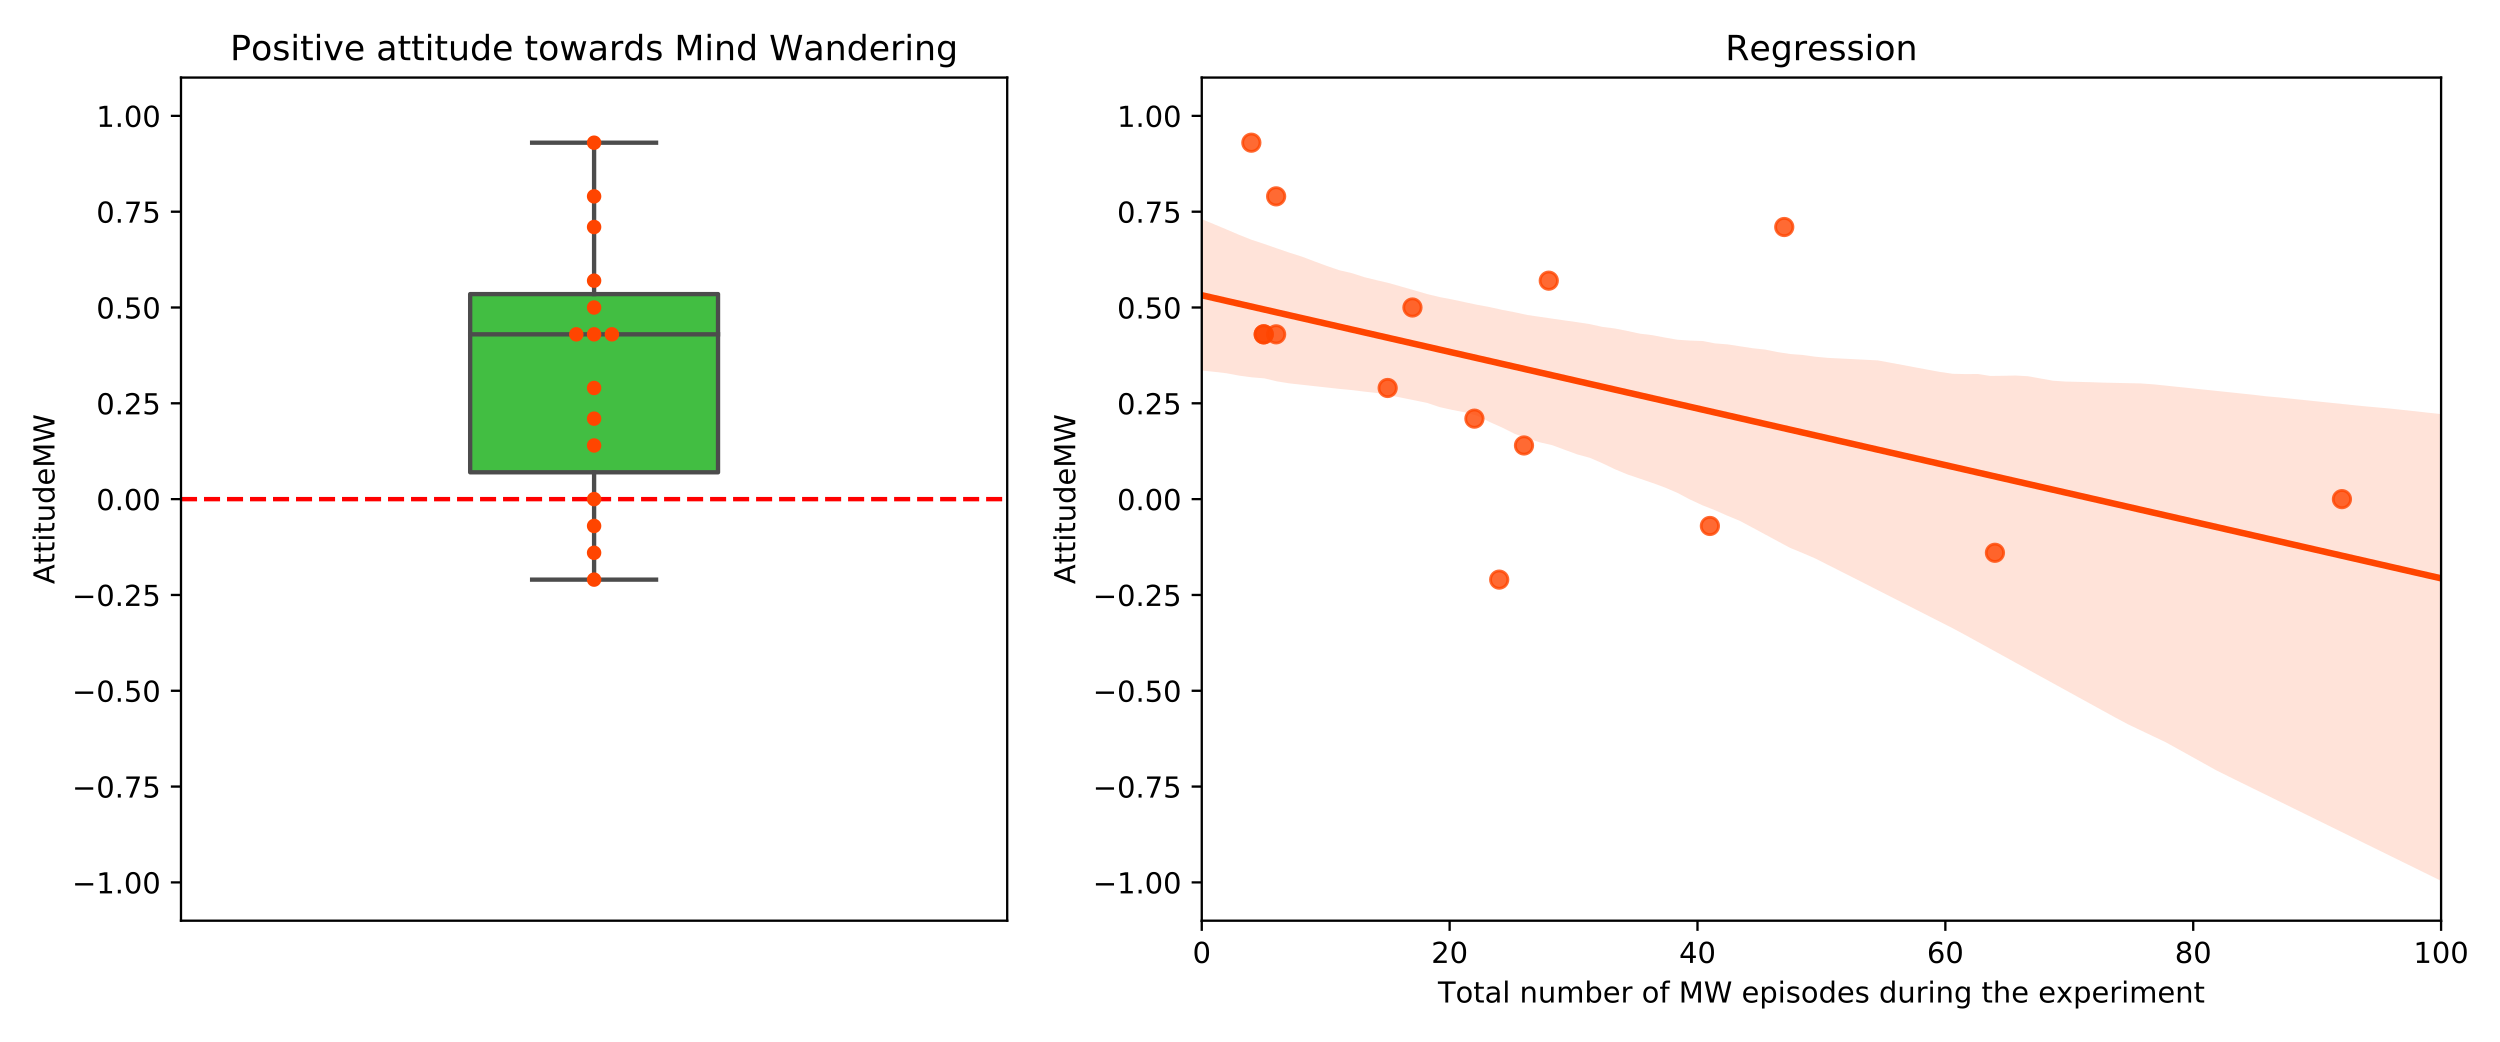 <?xml version="1.0" encoding="utf-8" standalone="no"?>
<!DOCTYPE svg PUBLIC "-//W3C//DTD SVG 1.1//EN"
  "http://www.w3.org/Graphics/SVG/1.1/DTD/svg11.dtd">
<!-- Created with matplotlib (https://matplotlib.org/) -->
<svg height="360pt" version="1.1" viewBox="0 0 864 360" width="864pt" xmlns="http://www.w3.org/2000/svg" xmlns:xlink="http://www.w3.org/1999/xlink">
 <defs>
  <style type="text/css">
*{stroke-linecap:butt;stroke-linejoin:round;}
  </style>
 </defs>
 <g id="figure_1">
  <g id="patch_1">
   <path d="M 0 360 
L 864 360 
L 864 0 
L 0 0 
z
" style="fill:#ffffff;"/>
  </g>
  <g id="axes_1">
   <g id="patch_2">
    <path d="M 62.55 318.2 
L 348.088 318.2 
L 348.088 26.8 
L 62.55 26.8 
z
" style="fill:#ffffff;"/>
   </g>
   <g id="patch_3">
    <path clip-path="url(#p3dae5d426d)" d="M 162.488 163.228 
L 248.15 163.228 
L 248.15 101.637 
L 162.488 101.637 
L 162.488 163.228 
z
" style="fill:#42be42;stroke:#4c4c4c;stroke-linejoin:miter;stroke-width:1.5;"/>
   </g>
   <g id="matplotlib.axis_1"/>
   <g id="matplotlib.axis_2">
    <g id="ytick_1">
     <g id="line2d_1">
      <defs>
       <path d="M 0 0 
L -3.5 0 
" id="m8fb56aa85d" style="stroke:#000000;stroke-width:0.8;"/>
      </defs>
      <g>
       <use style="stroke:#000000;stroke-width:0.8;" x="62.55" xlink:href="#m8fb56aa85d" y="304.955"/>
      </g>
     </g>
     <g id="text_1">
      <!-- −1.00 -->
      <defs>
       <path d="M 10.594 35.5 
L 73.188 35.5 
L 73.188 27.203 
L 10.594 27.203 
z
" id="DejaVuSans-8722"/>
       <path d="M 12.406 8.297 
L 28.516 8.297 
L 28.516 63.922 
L 10.984 60.406 
L 10.984 69.391 
L 28.422 72.906 
L 38.281 72.906 
L 38.281 8.297 
L 54.391 8.297 
L 54.391 0 
L 12.406 0 
z
" id="DejaVuSans-49"/>
       <path d="M 10.688 12.406 
L 21 12.406 
L 21 0 
L 10.688 0 
z
" id="DejaVuSans-46"/>
       <path d="M 31.781 66.406 
Q 24.172 66.406 20.328 58.906 
Q 16.5 51.422 16.5 36.375 
Q 16.5 21.391 20.328 13.891 
Q 24.172 6.391 31.781 6.391 
Q 39.453 6.391 43.281 13.891 
Q 47.125 21.391 47.125 36.375 
Q 47.125 51.422 43.281 58.906 
Q 39.453 66.406 31.781 66.406 
z
M 31.781 74.219 
Q 44.047 74.219 50.516 64.516 
Q 56.984 54.828 56.984 36.375 
Q 56.984 17.969 50.516 8.266 
Q 44.047 -1.422 31.781 -1.422 
Q 19.531 -1.422 13.062 8.266 
Q 6.594 17.969 6.594 36.375 
Q 6.594 54.828 13.062 64.516 
Q 19.531 74.219 31.781 74.219 
z
" id="DejaVuSans-48"/>
      </defs>
      <g transform="translate(24.905 308.754)scale(0.1 -0.1)">
       <use xlink:href="#DejaVuSans-8722"/>
       <use x="83.789" xlink:href="#DejaVuSans-49"/>
       <use x="147.412" xlink:href="#DejaVuSans-46"/>
       <use x="179.199" xlink:href="#DejaVuSans-48"/>
       <use x="242.822" xlink:href="#DejaVuSans-48"/>
      </g>
     </g>
    </g>
    <g id="ytick_2">
     <g id="line2d_2">
      <g>
       <use style="stroke:#000000;stroke-width:0.8;" x="62.55" xlink:href="#m8fb56aa85d" y="271.841"/>
      </g>
     </g>
     <g id="text_2">
      <!-- −0.75 -->
      <defs>
       <path d="M 8.203 72.906 
L 55.078 72.906 
L 55.078 68.703 
L 28.609 0 
L 18.312 0 
L 43.219 64.594 
L 8.203 64.594 
z
" id="DejaVuSans-55"/>
       <path d="M 10.797 72.906 
L 49.516 72.906 
L 49.516 64.594 
L 19.828 64.594 
L 19.828 46.734 
Q 21.969 47.469 24.109 47.828 
Q 26.266 48.188 28.422 48.188 
Q 40.625 48.188 47.75 41.5 
Q 54.891 34.812 54.891 23.391 
Q 54.891 11.625 47.562 5.094 
Q 40.234 -1.422 26.906 -1.422 
Q 22.312 -1.422 17.547 -0.641 
Q 12.797 0.141 7.719 1.703 
L 7.719 11.625 
Q 12.109 9.234 16.797 8.062 
Q 21.484 6.891 26.703 6.891 
Q 35.156 6.891 40.078 11.328 
Q 45.016 15.766 45.016 23.391 
Q 45.016 31 40.078 35.438 
Q 35.156 39.891 26.703 39.891 
Q 22.75 39.891 18.812 39.016 
Q 14.891 38.141 10.797 36.281 
z
" id="DejaVuSans-53"/>
      </defs>
      <g transform="translate(24.905 275.64)scale(0.1 -0.1)">
       <use xlink:href="#DejaVuSans-8722"/>
       <use x="83.789" xlink:href="#DejaVuSans-48"/>
       <use x="147.412" xlink:href="#DejaVuSans-46"/>
       <use x="179.199" xlink:href="#DejaVuSans-55"/>
       <use x="242.822" xlink:href="#DejaVuSans-53"/>
      </g>
     </g>
    </g>
    <g id="ytick_3">
     <g id="line2d_3">
      <g>
       <use style="stroke:#000000;stroke-width:0.8;" x="62.55" xlink:href="#m8fb56aa85d" y="238.727"/>
      </g>
     </g>
     <g id="text_3">
      <!-- −0.50 -->
      <g transform="translate(24.905 242.526)scale(0.1 -0.1)">
       <use xlink:href="#DejaVuSans-8722"/>
       <use x="83.789" xlink:href="#DejaVuSans-48"/>
       <use x="147.412" xlink:href="#DejaVuSans-46"/>
       <use x="179.199" xlink:href="#DejaVuSans-53"/>
       <use x="242.822" xlink:href="#DejaVuSans-48"/>
      </g>
     </g>
    </g>
    <g id="ytick_4">
     <g id="line2d_4">
      <g>
       <use style="stroke:#000000;stroke-width:0.8;" x="62.55" xlink:href="#m8fb56aa85d" y="205.614"/>
      </g>
     </g>
     <g id="text_4">
      <!-- −0.25 -->
      <defs>
       <path d="M 19.188 8.297 
L 53.609 8.297 
L 53.609 0 
L 7.328 0 
L 7.328 8.297 
Q 12.938 14.109 22.625 23.891 
Q 32.328 33.688 34.812 36.531 
Q 39.547 41.844 41.422 45.531 
Q 43.312 49.219 43.312 52.781 
Q 43.312 58.594 39.234 62.25 
Q 35.156 65.922 28.609 65.922 
Q 23.969 65.922 18.812 64.312 
Q 13.672 62.703 7.812 59.422 
L 7.812 69.391 
Q 13.766 71.781 18.938 73 
Q 24.125 74.219 28.422 74.219 
Q 39.75 74.219 46.484 68.547 
Q 53.219 62.891 53.219 53.422 
Q 53.219 48.922 51.531 44.891 
Q 49.859 40.875 45.406 35.406 
Q 44.188 33.984 37.641 27.219 
Q 31.109 20.453 19.188 8.297 
z
" id="DejaVuSans-50"/>
      </defs>
      <g transform="translate(24.905 209.413)scale(0.1 -0.1)">
       <use xlink:href="#DejaVuSans-8722"/>
       <use x="83.789" xlink:href="#DejaVuSans-48"/>
       <use x="147.412" xlink:href="#DejaVuSans-46"/>
       <use x="179.199" xlink:href="#DejaVuSans-50"/>
       <use x="242.822" xlink:href="#DejaVuSans-53"/>
      </g>
     </g>
    </g>
    <g id="ytick_5">
     <g id="line2d_5">
      <g>
       <use style="stroke:#000000;stroke-width:0.8;" x="62.55" xlink:href="#m8fb56aa85d" y="172.5"/>
      </g>
     </g>
     <g id="text_5">
      <!-- 0.00 -->
      <g transform="translate(33.284 176.299)scale(0.1 -0.1)">
       <use xlink:href="#DejaVuSans-48"/>
       <use x="63.623" xlink:href="#DejaVuSans-46"/>
       <use x="95.41" xlink:href="#DejaVuSans-48"/>
       <use x="159.033" xlink:href="#DejaVuSans-48"/>
      </g>
     </g>
    </g>
    <g id="ytick_6">
     <g id="line2d_6">
      <g>
       <use style="stroke:#000000;stroke-width:0.8;" x="62.55" xlink:href="#m8fb56aa85d" y="139.386"/>
      </g>
     </g>
     <g id="text_6">
      <!-- 0.25 -->
      <g transform="translate(33.284 143.186)scale(0.1 -0.1)">
       <use xlink:href="#DejaVuSans-48"/>
       <use x="63.623" xlink:href="#DejaVuSans-46"/>
       <use x="95.41" xlink:href="#DejaVuSans-50"/>
       <use x="159.033" xlink:href="#DejaVuSans-53"/>
      </g>
     </g>
    </g>
    <g id="ytick_7">
     <g id="line2d_7">
      <g>
       <use style="stroke:#000000;stroke-width:0.8;" x="62.55" xlink:href="#m8fb56aa85d" y="106.273"/>
      </g>
     </g>
     <g id="text_7">
      <!-- 0.50 -->
      <g transform="translate(33.284 110.072)scale(0.1 -0.1)">
       <use xlink:href="#DejaVuSans-48"/>
       <use x="63.623" xlink:href="#DejaVuSans-46"/>
       <use x="95.41" xlink:href="#DejaVuSans-53"/>
       <use x="159.033" xlink:href="#DejaVuSans-48"/>
      </g>
     </g>
    </g>
    <g id="ytick_8">
     <g id="line2d_8">
      <g>
       <use style="stroke:#000000;stroke-width:0.8;" x="62.55" xlink:href="#m8fb56aa85d" y="73.159"/>
      </g>
     </g>
     <g id="text_8">
      <!-- 0.75 -->
      <g transform="translate(33.284 76.958)scale(0.1 -0.1)">
       <use xlink:href="#DejaVuSans-48"/>
       <use x="63.623" xlink:href="#DejaVuSans-46"/>
       <use x="95.41" xlink:href="#DejaVuSans-55"/>
       <use x="159.033" xlink:href="#DejaVuSans-53"/>
      </g>
     </g>
    </g>
    <g id="ytick_9">
     <g id="line2d_9">
      <g>
       <use style="stroke:#000000;stroke-width:0.8;" x="62.55" xlink:href="#m8fb56aa85d" y="40.045"/>
      </g>
     </g>
     <g id="text_9">
      <!-- 1.00 -->
      <g transform="translate(33.284 43.845)scale(0.1 -0.1)">
       <use xlink:href="#DejaVuSans-49"/>
       <use x="63.623" xlink:href="#DejaVuSans-46"/>
       <use x="95.41" xlink:href="#DejaVuSans-48"/>
       <use x="159.033" xlink:href="#DejaVuSans-48"/>
      </g>
     </g>
    </g>
    <g id="text_10">
     <!-- AttitudeMW -->
     <defs>
      <path d="M 34.188 63.188 
L 20.797 26.906 
L 47.609 26.906 
z
M 28.609 72.906 
L 39.797 72.906 
L 67.578 0 
L 57.328 0 
L 50.688 18.703 
L 17.828 18.703 
L 11.188 0 
L 0.781 0 
z
" id="DejaVuSans-65"/>
      <path d="M 18.312 70.219 
L 18.312 54.688 
L 36.812 54.688 
L 36.812 47.703 
L 18.312 47.703 
L 18.312 18.016 
Q 18.312 11.328 20.141 9.422 
Q 21.969 7.516 27.594 7.516 
L 36.812 7.516 
L 36.812 0 
L 27.594 0 
Q 17.188 0 13.234 3.875 
Q 9.281 7.766 9.281 18.016 
L 9.281 47.703 
L 2.688 47.703 
L 2.688 54.688 
L 9.281 54.688 
L 9.281 70.219 
z
" id="DejaVuSans-116"/>
      <path d="M 9.422 54.688 
L 18.406 54.688 
L 18.406 0 
L 9.422 0 
z
M 9.422 75.984 
L 18.406 75.984 
L 18.406 64.594 
L 9.422 64.594 
z
" id="DejaVuSans-105"/>
      <path d="M 8.5 21.578 
L 8.5 54.688 
L 17.484 54.688 
L 17.484 21.922 
Q 17.484 14.156 20.5 10.266 
Q 23.531 6.391 29.594 6.391 
Q 36.859 6.391 41.078 11.031 
Q 45.312 15.672 45.312 23.688 
L 45.312 54.688 
L 54.297 54.688 
L 54.297 0 
L 45.312 0 
L 45.312 8.406 
Q 42.047 3.422 37.719 1 
Q 33.406 -1.422 27.688 -1.422 
Q 18.266 -1.422 13.375 4.438 
Q 8.5 10.297 8.5 21.578 
z
M 31.109 56 
z
" id="DejaVuSans-117"/>
      <path d="M 45.406 46.391 
L 45.406 75.984 
L 54.391 75.984 
L 54.391 0 
L 45.406 0 
L 45.406 8.203 
Q 42.578 3.328 38.25 0.953 
Q 33.938 -1.422 27.875 -1.422 
Q 17.969 -1.422 11.734 6.484 
Q 5.516 14.406 5.516 27.297 
Q 5.516 40.188 11.734 48.094 
Q 17.969 56 27.875 56 
Q 33.938 56 38.25 53.625 
Q 42.578 51.266 45.406 46.391 
z
M 14.797 27.297 
Q 14.797 17.391 18.875 11.75 
Q 22.953 6.109 30.078 6.109 
Q 37.203 6.109 41.297 11.75 
Q 45.406 17.391 45.406 27.297 
Q 45.406 37.203 41.297 42.844 
Q 37.203 48.484 30.078 48.484 
Q 22.953 48.484 18.875 42.844 
Q 14.797 37.203 14.797 27.297 
z
" id="DejaVuSans-100"/>
      <path d="M 56.203 29.594 
L 56.203 25.203 
L 14.891 25.203 
Q 15.484 15.922 20.484 11.062 
Q 25.484 6.203 34.422 6.203 
Q 39.594 6.203 44.453 7.469 
Q 49.312 8.734 54.109 11.281 
L 54.109 2.781 
Q 49.266 0.734 44.188 -0.344 
Q 39.109 -1.422 33.891 -1.422 
Q 20.797 -1.422 13.156 6.188 
Q 5.516 13.812 5.516 26.812 
Q 5.516 40.234 12.766 48.109 
Q 20.016 56 32.328 56 
Q 43.359 56 49.781 48.891 
Q 56.203 41.797 56.203 29.594 
z
M 47.219 32.234 
Q 47.125 39.594 43.094 43.984 
Q 39.062 48.391 32.422 48.391 
Q 24.906 48.391 20.391 44.141 
Q 15.875 39.891 15.188 32.172 
z
" id="DejaVuSans-101"/>
      <path d="M 9.812 72.906 
L 24.516 72.906 
L 43.109 23.297 
L 61.812 72.906 
L 76.516 72.906 
L 76.516 0 
L 66.891 0 
L 66.891 64.016 
L 48.094 14.016 
L 38.188 14.016 
L 19.391 64.016 
L 19.391 0 
L 9.812 0 
z
" id="DejaVuSans-77"/>
      <path d="M 3.328 72.906 
L 13.281 72.906 
L 28.609 11.281 
L 43.891 72.906 
L 54.984 72.906 
L 70.312 11.281 
L 85.594 72.906 
L 95.609 72.906 
L 77.297 0 
L 64.891 0 
L 49.516 63.281 
L 33.984 0 
L 21.578 0 
z
" id="DejaVuSans-87"/>
     </defs>
     <g transform="translate(18.825 201.866)rotate(-90)scale(0.1 -0.1)">
      <use xlink:href="#DejaVuSans-65"/>
      <use x="68.393" xlink:href="#DejaVuSans-116"/>
      <use x="107.602" xlink:href="#DejaVuSans-116"/>
      <use x="146.811" xlink:href="#DejaVuSans-105"/>
      <use x="174.594" xlink:href="#DejaVuSans-116"/>
      <use x="213.803" xlink:href="#DejaVuSans-117"/>
      <use x="277.182" xlink:href="#DejaVuSans-100"/>
      <use x="340.658" xlink:href="#DejaVuSans-101"/>
      <use x="402.182" xlink:href="#DejaVuSans-77"/>
      <use x="488.461" xlink:href="#DejaVuSans-87"/>
     </g>
    </g>
   </g>
   <g id="line2d_10">
    <path clip-path="url(#p3dae5d426d)" d="M 205.319 163.228 
L 205.319 200.315 
" style="fill:none;stroke:#4c4c4c;stroke-linecap:square;stroke-width:1.5;"/>
   </g>
   <g id="line2d_11">
    <path clip-path="url(#p3dae5d426d)" d="M 205.319 101.637 
L 205.319 49.317 
" style="fill:none;stroke:#4c4c4c;stroke-linecap:square;stroke-width:1.5;"/>
   </g>
   <g id="line2d_12">
    <path clip-path="url(#p3dae5d426d)" d="M 183.904 200.315 
L 226.734 200.315 
" style="fill:none;stroke:#4c4c4c;stroke-linecap:square;stroke-width:1.5;"/>
   </g>
   <g id="line2d_13">
    <path clip-path="url(#p3dae5d426d)" d="M 183.904 49.317 
L 226.734 49.317 
" style="fill:none;stroke:#4c4c4c;stroke-linecap:square;stroke-width:1.5;"/>
   </g>
   <g id="line2d_14"/>
   <g id="line2d_15">
    <path clip-path="url(#p3dae5d426d)" d="M 62.55 172.5 
L 348.088 172.5 
" style="fill:none;stroke:#ff0000;stroke-dasharray:5.55,2.4;stroke-dashoffset:0;stroke-width:1.5;"/>
   </g>
   <g id="line2d_16">
    <path clip-path="url(#p3dae5d426d)" d="M 162.488 115.545 
L 248.15 115.545 
" style="fill:none;stroke:#4c4c4c;stroke-linecap:square;stroke-width:1.5;"/>
   </g>
   <g id="patch_4">
    <path d="M 62.55 318.2 
L 62.55 26.8 
" style="fill:none;stroke:#000000;stroke-linecap:square;stroke-linejoin:miter;stroke-width:0.8;"/>
   </g>
   <g id="patch_5">
    <path d="M 348.088 318.2 
L 348.088 26.8 
" style="fill:none;stroke:#000000;stroke-linecap:square;stroke-linejoin:miter;stroke-width:0.8;"/>
   </g>
   <g id="patch_6">
    <path d="M 62.55 318.2 
L 348.088 318.2 
" style="fill:none;stroke:#000000;stroke-linecap:square;stroke-linejoin:miter;stroke-width:0.8;"/>
   </g>
   <g id="patch_7">
    <path d="M 62.55 26.8 
L 348.088 26.8 
" style="fill:none;stroke:#000000;stroke-linecap:square;stroke-linejoin:miter;stroke-width:0.8;"/>
   </g>
   <g id="PathCollection_1">
    <defs>
     <path d="M 0 2.5 
C 0.663 2.5 1.299 2.237 1.768 1.768 
C 2.237 1.299 2.5 0.663 2.5 0 
C 2.5 -0.663 2.237 -1.299 1.768 -1.768 
C 1.299 -2.237 0.663 -2.5 0 -2.5 
C -0.663 -2.5 -1.299 -2.237 -1.768 -1.768 
C -2.237 -1.299 -2.5 -0.663 -2.5 0 
C -2.5 0.663 -2.237 1.299 -1.768 1.768 
C -1.299 2.237 -0.663 2.5 0 2.5 
z
" id="C0_0_a21e5794e7"/>
    </defs>
    <g clip-path="url(#p3dae5d426d)">
     <use style="fill:#ff4500;" x="205.319" xlink:href="#C0_0_a21e5794e7" y="200.315"/>
    </g>
    <g clip-path="url(#p3dae5d426d)">
     <use style="fill:#ff4500;" x="205.319" xlink:href="#C0_0_a21e5794e7" y="191.044"/>
    </g>
    <g clip-path="url(#p3dae5d426d)">
     <use style="fill:#ff4500;" x="205.319" xlink:href="#C0_0_a21e5794e7" y="181.772"/>
    </g>
    <g clip-path="url(#p3dae5d426d)">
     <use style="fill:#ff4500;" x="205.319" xlink:href="#C0_0_a21e5794e7" y="172.5"/>
    </g>
    <g clip-path="url(#p3dae5d426d)">
     <use style="fill:#ff4500;" x="205.319" xlink:href="#C0_0_a21e5794e7" y="153.956"/>
    </g>
    <g clip-path="url(#p3dae5d426d)">
     <use style="fill:#ff4500;" x="205.319" xlink:href="#C0_0_a21e5794e7" y="144.685"/>
    </g>
    <g clip-path="url(#p3dae5d426d)">
     <use style="fill:#ff4500;" x="205.319" xlink:href="#C0_0_a21e5794e7" y="134.088"/>
    </g>
    <g clip-path="url(#p3dae5d426d)">
     <use style="fill:#ff4500;" x="205.319" xlink:href="#C0_0_a21e5794e7" y="115.545"/>
    </g>
    <g clip-path="url(#p3dae5d426d)">
     <use style="fill:#ff4500;" x="199.162" xlink:href="#C0_0_a21e5794e7" y="115.545"/>
    </g>
    <g clip-path="url(#p3dae5d426d)">
     <use style="fill:#ff4500;" x="211.476" xlink:href="#C0_0_a21e5794e7" y="115.545"/>
    </g>
    <g clip-path="url(#p3dae5d426d)">
     <use style="fill:#ff4500;" x="205.319" xlink:href="#C0_0_a21e5794e7" y="106.273"/>
    </g>
    <g clip-path="url(#p3dae5d426d)">
     <use style="fill:#ff4500;" x="205.319" xlink:href="#C0_0_a21e5794e7" y="97.001"/>
    </g>
    <g clip-path="url(#p3dae5d426d)">
     <use style="fill:#ff4500;" x="205.319" xlink:href="#C0_0_a21e5794e7" y="78.457"/>
    </g>
    <g clip-path="url(#p3dae5d426d)">
     <use style="fill:#ff4500;" x="205.319" xlink:href="#C0_0_a21e5794e7" y="67.861"/>
    </g>
    <g clip-path="url(#p3dae5d426d)">
     <use style="fill:#ff4500;" x="205.319" xlink:href="#C0_0_a21e5794e7" y="49.317"/>
    </g>
   </g>
   <g id="text_11">
    <!-- Positive attitude towards Mind Wandering -->
    <defs>
     <path d="M 19.672 64.797 
L 19.672 37.406 
L 32.078 37.406 
Q 38.969 37.406 42.719 40.969 
Q 46.484 44.531 46.484 51.125 
Q 46.484 57.672 42.719 61.234 
Q 38.969 64.797 32.078 64.797 
z
M 9.812 72.906 
L 32.078 72.906 
Q 44.344 72.906 50.609 67.359 
Q 56.891 61.812 56.891 51.125 
Q 56.891 40.328 50.609 34.812 
Q 44.344 29.297 32.078 29.297 
L 19.672 29.297 
L 19.672 0 
L 9.812 0 
z
" id="DejaVuSans-80"/>
     <path d="M 30.609 48.391 
Q 23.391 48.391 19.188 42.75 
Q 14.984 37.109 14.984 27.297 
Q 14.984 17.484 19.156 11.844 
Q 23.344 6.203 30.609 6.203 
Q 37.797 6.203 41.984 11.859 
Q 46.188 17.531 46.188 27.297 
Q 46.188 37.016 41.984 42.703 
Q 37.797 48.391 30.609 48.391 
z
M 30.609 56 
Q 42.328 56 49.016 48.375 
Q 55.719 40.766 55.719 27.297 
Q 55.719 13.875 49.016 6.219 
Q 42.328 -1.422 30.609 -1.422 
Q 18.844 -1.422 12.172 6.219 
Q 5.516 13.875 5.516 27.297 
Q 5.516 40.766 12.172 48.375 
Q 18.844 56 30.609 56 
z
" id="DejaVuSans-111"/>
     <path d="M 44.281 53.078 
L 44.281 44.578 
Q 40.484 46.531 36.375 47.5 
Q 32.281 48.484 27.875 48.484 
Q 21.188 48.484 17.844 46.438 
Q 14.5 44.391 14.5 40.281 
Q 14.5 37.156 16.891 35.375 
Q 19.281 33.594 26.516 31.984 
L 29.594 31.297 
Q 39.156 29.25 43.188 25.516 
Q 47.219 21.781 47.219 15.094 
Q 47.219 7.469 41.188 3.016 
Q 35.156 -1.422 24.609 -1.422 
Q 20.219 -1.422 15.453 -0.562 
Q 10.688 0.297 5.422 2 
L 5.422 11.281 
Q 10.406 8.688 15.234 7.391 
Q 20.062 6.109 24.812 6.109 
Q 31.156 6.109 34.562 8.281 
Q 37.984 10.453 37.984 14.406 
Q 37.984 18.062 35.516 20.016 
Q 33.062 21.969 24.703 23.781 
L 21.578 24.516 
Q 13.234 26.266 9.516 29.906 
Q 5.812 33.547 5.812 39.891 
Q 5.812 47.609 11.281 51.797 
Q 16.75 56 26.812 56 
Q 31.781 56 36.172 55.266 
Q 40.578 54.547 44.281 53.078 
z
" id="DejaVuSans-115"/>
     <path d="M 2.984 54.688 
L 12.5 54.688 
L 29.594 8.797 
L 46.688 54.688 
L 56.203 54.688 
L 35.688 0 
L 23.484 0 
z
" id="DejaVuSans-118"/>
     <path id="DejaVuSans-32"/>
     <path d="M 34.281 27.484 
Q 23.391 27.484 19.188 25 
Q 14.984 22.516 14.984 16.5 
Q 14.984 11.719 18.141 8.906 
Q 21.297 6.109 26.703 6.109 
Q 34.188 6.109 38.703 11.406 
Q 43.219 16.703 43.219 25.484 
L 43.219 27.484 
z
M 52.203 31.203 
L 52.203 0 
L 43.219 0 
L 43.219 8.297 
Q 40.141 3.328 35.547 0.953 
Q 30.953 -1.422 24.312 -1.422 
Q 15.922 -1.422 10.953 3.297 
Q 6 8.016 6 15.922 
Q 6 25.141 12.172 29.828 
Q 18.359 34.516 30.609 34.516 
L 43.219 34.516 
L 43.219 35.406 
Q 43.219 41.609 39.141 45 
Q 35.062 48.391 27.688 48.391 
Q 23 48.391 18.547 47.266 
Q 14.109 46.141 10.016 43.891 
L 10.016 52.203 
Q 14.938 54.109 19.578 55.047 
Q 24.219 56 28.609 56 
Q 40.484 56 46.344 49.844 
Q 52.203 43.703 52.203 31.203 
z
" id="DejaVuSans-97"/>
     <path d="M 4.203 54.688 
L 13.188 54.688 
L 24.422 12.016 
L 35.594 54.688 
L 46.188 54.688 
L 57.422 12.016 
L 68.609 54.688 
L 77.594 54.688 
L 63.281 0 
L 52.688 0 
L 40.922 44.828 
L 29.109 0 
L 18.5 0 
z
" id="DejaVuSans-119"/>
     <path d="M 41.109 46.297 
Q 39.594 47.172 37.812 47.578 
Q 36.031 48 33.891 48 
Q 26.266 48 22.188 43.047 
Q 18.109 38.094 18.109 28.812 
L 18.109 0 
L 9.078 0 
L 9.078 54.688 
L 18.109 54.688 
L 18.109 46.188 
Q 20.953 51.172 25.484 53.578 
Q 30.031 56 36.531 56 
Q 37.453 56 38.578 55.875 
Q 39.703 55.766 41.062 55.516 
z
" id="DejaVuSans-114"/>
     <path d="M 54.891 33.016 
L 54.891 0 
L 45.906 0 
L 45.906 32.719 
Q 45.906 40.484 42.875 44.328 
Q 39.844 48.188 33.797 48.188 
Q 26.516 48.188 22.312 43.547 
Q 18.109 38.922 18.109 30.906 
L 18.109 0 
L 9.078 0 
L 9.078 54.688 
L 18.109 54.688 
L 18.109 46.188 
Q 21.344 51.125 25.703 53.562 
Q 30.078 56 35.797 56 
Q 45.219 56 50.047 50.172 
Q 54.891 44.344 54.891 33.016 
z
" id="DejaVuSans-110"/>
     <path d="M 45.406 27.984 
Q 45.406 37.75 41.375 43.109 
Q 37.359 48.484 30.078 48.484 
Q 22.859 48.484 18.828 43.109 
Q 14.797 37.75 14.797 27.984 
Q 14.797 18.266 18.828 12.891 
Q 22.859 7.516 30.078 7.516 
Q 37.359 7.516 41.375 12.891 
Q 45.406 18.266 45.406 27.984 
z
M 54.391 6.781 
Q 54.391 -7.172 48.188 -13.984 
Q 42 -20.797 29.203 -20.797 
Q 24.469 -20.797 20.266 -20.094 
Q 16.062 -19.391 12.109 -17.922 
L 12.109 -9.188 
Q 16.062 -11.328 19.922 -12.344 
Q 23.781 -13.375 27.781 -13.375 
Q 36.625 -13.375 41.016 -8.766 
Q 45.406 -4.156 45.406 5.172 
L 45.406 9.625 
Q 42.625 4.781 38.281 2.391 
Q 33.938 0 27.875 0 
Q 17.828 0 11.672 7.656 
Q 5.516 15.328 5.516 27.984 
Q 5.516 40.672 11.672 48.328 
Q 17.828 56 27.875 56 
Q 33.938 56 38.281 53.609 
Q 42.625 51.219 45.406 46.391 
L 45.406 54.688 
L 54.391 54.688 
z
" id="DejaVuSans-103"/>
    </defs>
    <g transform="translate(79.532 20.8)scale(0.12 -0.12)">
     <use xlink:href="#DejaVuSans-80"/>
     <use x="60.256" xlink:href="#DejaVuSans-111"/>
     <use x="121.438" xlink:href="#DejaVuSans-115"/>
     <use x="173.537" xlink:href="#DejaVuSans-105"/>
     <use x="201.32" xlink:href="#DejaVuSans-116"/>
     <use x="240.529" xlink:href="#DejaVuSans-105"/>
     <use x="268.312" xlink:href="#DejaVuSans-118"/>
     <use x="327.492" xlink:href="#DejaVuSans-101"/>
     <use x="389.016" xlink:href="#DejaVuSans-32"/>
     <use x="420.803" xlink:href="#DejaVuSans-97"/>
     <use x="482.082" xlink:href="#DejaVuSans-116"/>
     <use x="521.291" xlink:href="#DejaVuSans-116"/>
     <use x="560.5" xlink:href="#DejaVuSans-105"/>
     <use x="588.283" xlink:href="#DejaVuSans-116"/>
     <use x="627.492" xlink:href="#DejaVuSans-117"/>
     <use x="690.871" xlink:href="#DejaVuSans-100"/>
     <use x="754.348" xlink:href="#DejaVuSans-101"/>
     <use x="815.871" xlink:href="#DejaVuSans-32"/>
     <use x="847.658" xlink:href="#DejaVuSans-116"/>
     <use x="886.867" xlink:href="#DejaVuSans-111"/>
     <use x="948.049" xlink:href="#DejaVuSans-119"/>
     <use x="1029.836" xlink:href="#DejaVuSans-97"/>
     <use x="1091.115" xlink:href="#DejaVuSans-114"/>
     <use x="1132.213" xlink:href="#DejaVuSans-100"/>
     <use x="1195.689" xlink:href="#DejaVuSans-115"/>
     <use x="1247.789" xlink:href="#DejaVuSans-32"/>
     <use x="1279.576" xlink:href="#DejaVuSans-77"/>
     <use x="1365.855" xlink:href="#DejaVuSans-105"/>
     <use x="1393.639" xlink:href="#DejaVuSans-110"/>
     <use x="1457.018" xlink:href="#DejaVuSans-100"/>
     <use x="1520.494" xlink:href="#DejaVuSans-32"/>
     <use x="1552.281" xlink:href="#DejaVuSans-87"/>
     <use x="1651.064" xlink:href="#DejaVuSans-97"/>
     <use x="1712.344" xlink:href="#DejaVuSans-110"/>
     <use x="1775.723" xlink:href="#DejaVuSans-100"/>
     <use x="1839.199" xlink:href="#DejaVuSans-101"/>
     <use x="1900.723" xlink:href="#DejaVuSans-114"/>
     <use x="1941.836" xlink:href="#DejaVuSans-105"/>
     <use x="1969.619" xlink:href="#DejaVuSans-110"/>
     <use x="2032.998" xlink:href="#DejaVuSans-103"/>
    </g>
   </g>
  </g>
  <g id="axes_2">
   <g id="patch_8">
    <path d="M 415.33 318.2 
L 843.638 318.2 
L 843.638 26.8 
L 415.33 26.8 
z
" style="fill:#ffffff;"/>
   </g>
   <g id="PathCollection_2">
    <defs>
     <path d="M 0 3 
C 0.796 3 1.559 2.684 2.121 2.121 
C 2.684 1.559 3 0.796 3 0 
C 3 -0.796 2.684 -1.559 2.121 -2.121 
C 1.559 -2.684 0.796 -3 0 -3 
C -0.796 -3 -1.559 -2.684 -2.121 -2.121 
C -2.684 -1.559 -3 -0.796 -3 0 
C -3 0.796 -2.684 1.559 -2.121 2.121 
C -1.559 2.684 -0.796 3 0 3 
z
" id="m59d00e9c80" style="stroke:#ff4500;stroke-opacity:0.8;"/>
    </defs>
    <g clip-path="url(#p0853a3303e)">
     <use style="fill:#ff4500;fill-opacity:0.8;stroke:#ff4500;stroke-opacity:0.8;" x="479.576" xlink:href="#m59d00e9c80" y="134.088"/>
     <use style="fill:#ff4500;fill-opacity:0.8;stroke:#ff4500;stroke-opacity:0.8;" x="689.447" xlink:href="#m59d00e9c80" y="191.044"/>
     <use style="fill:#ff4500;fill-opacity:0.8;stroke:#ff4500;stroke-opacity:0.8;" x="535.256" xlink:href="#m59d00e9c80" y="97.001"/>
     <use style="fill:#ff4500;fill-opacity:0.8;stroke:#ff4500;stroke-opacity:0.8;" x="509.558" xlink:href="#m59d00e9c80" y="144.685"/>
     <use style="fill:#ff4500;fill-opacity:0.8;stroke:#ff4500;stroke-opacity:0.8;" x="526.69" xlink:href="#m59d00e9c80" y="153.956"/>
     <use style="fill:#ff4500;fill-opacity:0.8;stroke:#ff4500;stroke-opacity:0.8;" x="436.746" xlink:href="#m59d00e9c80" y="115.545"/>
     <use style="fill:#ff4500;fill-opacity:0.8;stroke:#ff4500;stroke-opacity:0.8;" x="809.373" xlink:href="#m59d00e9c80" y="172.5"/>
     <use style="fill:#ff4500;fill-opacity:0.8;stroke:#ff4500;stroke-opacity:0.8;" x="518.124" xlink:href="#m59d00e9c80" y="200.315"/>
     <use style="fill:#ff4500;fill-opacity:0.8;stroke:#ff4500;stroke-opacity:0.8;" x="616.635" xlink:href="#m59d00e9c80" y="78.457"/>
     <use style="fill:#ff4500;fill-opacity:0.8;stroke:#ff4500;stroke-opacity:0.8;" x="441.029" xlink:href="#m59d00e9c80" y="115.545"/>
     <use style="fill:#ff4500;fill-opacity:0.8;stroke:#ff4500;stroke-opacity:0.8;" x="436.746" xlink:href="#m59d00e9c80" y="115.545"/>
     <use style="fill:#ff4500;fill-opacity:0.8;stroke:#ff4500;stroke-opacity:0.8;" x="590.936" xlink:href="#m59d00e9c80" y="181.772"/>
     <use style="fill:#ff4500;fill-opacity:0.8;stroke:#ff4500;stroke-opacity:0.8;" x="432.463" xlink:href="#m59d00e9c80" y="49.317"/>
     <use style="fill:#ff4500;fill-opacity:0.8;stroke:#ff4500;stroke-opacity:0.8;" x="441.029" xlink:href="#m59d00e9c80" y="67.861"/>
     <use style="fill:#ff4500;fill-opacity:0.8;stroke:#ff4500;stroke-opacity:0.8;" x="488.142" xlink:href="#m59d00e9c80" y="106.273"/>
    </g>
   </g>
   <g id="PolyCollection_1">
    <path clip-path="url(#p0853a3303e)" d="M 415.33 75.749 
L 415.33 128.048 
L 419.657 128.5 
L 423.983 129.014 
L 428.309 129.827 
L 432.636 130.408 
L 436.962 130.76 
L 441.288 131.793 
L 445.615 132.494 
L 449.941 132.972 
L 454.267 133.449 
L 458.594 133.926 
L 462.92 134.403 
L 467.246 134.813 
L 471.573 135.353 
L 475.899 135.832 
L 480.225 136.578 
L 484.552 137.484 
L 488.878 138.351 
L 493.204 139.242 
L 497.531 140.691 
L 501.857 141.651 
L 506.183 142.501 
L 510.51 143.668 
L 514.836 145.849 
L 519.162 147.773 
L 523.489 149.943 
L 527.815 151.52 
L 532.141 152.863 
L 536.468 153.86 
L 540.794 155.461 
L 545.12 157.05 
L 549.447 158.225 
L 553.773 160.095 
L 558.099 162.168 
L 562.426 163.963 
L 566.752 165.426 
L 571.078 166.905 
L 575.405 168.491 
L 579.731 170.341 
L 584.057 172.634 
L 588.384 174.639 
L 592.71 176.347 
L 597.036 178.255 
L 601.363 180.048 
L 605.689 182.366 
L 610.015 184.698 
L 614.342 187.03 
L 618.668 189.355 
L 622.994 191.13 
L 627.321 192.992 
L 631.647 195.184 
L 635.973 197.368 
L 640.3 199.553 
L 644.626 201.751 
L 648.952 203.952 
L 653.279 206.154 
L 657.605 208.356 
L 661.931 210.557 
L 666.258 212.759 
L 670.584 214.96 
L 674.91 217.156 
L 679.237 219.484 
L 683.563 221.864 
L 687.889 224.244 
L 692.216 226.624 
L 696.542 229.003 
L 700.868 231.383 
L 705.195 233.763 
L 709.521 236.143 
L 713.847 238.523 
L 718.174 240.903 
L 722.5 243.283 
L 726.826 245.662 
L 731.153 248.042 
L 735.479 250.347 
L 739.805 252.404 
L 744.132 254.461 
L 748.458 256.517 
L 752.784 258.904 
L 757.111 261.312 
L 761.437 263.72 
L 765.763 266.127 
L 770.09 268.29 
L 774.416 270.416 
L 778.742 272.541 
L 783.069 274.667 
L 787.395 276.793 
L 791.721 278.919 
L 796.048 281.045 
L 800.374 283.171 
L 804.7 285.296 
L 809.027 287.422 
L 813.353 289.548 
L 817.679 291.674 
L 822.006 293.8 
L 826.332 295.926 
L 830.658 298.052 
L 834.985 300.177 
L 839.311 302.303 
L 843.638 304.429 
L 843.638 143.12 
L 843.638 143.12 
L 839.311 142.646 
L 834.985 142.173 
L 830.658 141.699 
L 826.332 141.227 
L 822.006 140.838 
L 817.679 140.45 
L 813.353 140.025 
L 809.027 139.574 
L 804.7 139.123 
L 800.374 138.673 
L 796.048 138.223 
L 791.721 137.776 
L 787.395 137.329 
L 783.069 136.946 
L 778.742 136.428 
L 774.416 135.975 
L 770.09 135.521 
L 765.763 135.068 
L 761.437 134.616 
L 757.111 134.165 
L 752.784 133.714 
L 748.458 133.264 
L 744.132 132.823 
L 739.805 132.507 
L 735.479 132.418 
L 731.153 132.328 
L 726.826 132.239 
L 722.5 132.08 
L 718.174 131.973 
L 713.847 131.867 
L 709.521 131.576 
L 705.195 130.798 
L 700.868 130.021 
L 696.542 129.782 
L 692.216 129.875 
L 687.889 129.932 
L 683.563 129.252 
L 679.237 129.28 
L 674.91 129.184 
L 670.584 128.561 
L 666.258 127.762 
L 661.931 126.964 
L 657.605 126.15 
L 653.279 125.349 
L 648.952 124.55 
L 644.626 124.33 
L 640.3 124.111 
L 635.973 123.892 
L 631.647 123.673 
L 627.321 123.272 
L 622.994 122.674 
L 618.668 122.346 
L 614.342 121.677 
L 610.015 120.807 
L 605.689 120.346 
L 601.363 119.68 
L 597.036 119.013 
L 592.71 118.676 
L 588.384 117.853 
L 584.057 117.701 
L 579.731 117.411 
L 575.405 116.659 
L 571.078 115.839 
L 566.752 115.31 
L 562.426 114.385 
L 558.099 113.526 
L 553.773 112.971 
L 549.447 112.022 
L 545.12 111.353 
L 540.794 110.744 
L 536.468 110.118 
L 532.141 109.486 
L 527.815 108.857 
L 523.489 107.915 
L 519.162 107.087 
L 514.836 106.13 
L 510.51 105.328 
L 506.183 104.417 
L 501.857 103.487 
L 497.531 102.668 
L 493.204 101.618 
L 488.878 100.36 
L 484.552 99.123 
L 480.225 97.878 
L 475.899 96.862 
L 471.573 95.806 
L 467.246 94.408 
L 462.92 93.404 
L 458.594 91.936 
L 454.267 90.326 
L 449.941 88.691 
L 445.615 87.317 
L 441.288 85.833 
L 436.962 84.332 
L 432.636 82.898 
L 428.309 81.191 
L 423.983 79.339 
L 419.657 77.527 
L 415.33 75.749 
z
" style="fill:#ff4500;fill-opacity:0.15;"/>
   </g>
   <g id="matplotlib.axis_3">
    <g id="xtick_1">
     <g id="line2d_17">
      <defs>
       <path d="M 0 0 
L 0 3.5 
" id="m22385d2d42" style="stroke:#000000;stroke-width:0.8;"/>
      </defs>
      <g>
       <use style="stroke:#000000;stroke-width:0.8;" x="415.33" xlink:href="#m22385d2d42" y="318.2"/>
      </g>
     </g>
     <g id="text_12">
      <!-- 0 -->
      <g transform="translate(412.149 332.798)scale(0.1 -0.1)">
       <use xlink:href="#DejaVuSans-48"/>
      </g>
     </g>
    </g>
    <g id="xtick_2">
     <g id="line2d_18">
      <g>
       <use style="stroke:#000000;stroke-width:0.8;" x="500.992" xlink:href="#m22385d2d42" y="318.2"/>
      </g>
     </g>
     <g id="text_13">
      <!-- 20 -->
      <g transform="translate(494.629 332.798)scale(0.1 -0.1)">
       <use xlink:href="#DejaVuSans-50"/>
       <use x="63.623" xlink:href="#DejaVuSans-48"/>
      </g>
     </g>
    </g>
    <g id="xtick_3">
     <g id="line2d_19">
      <g>
       <use style="stroke:#000000;stroke-width:0.8;" x="586.653" xlink:href="#m22385d2d42" y="318.2"/>
      </g>
     </g>
     <g id="text_14">
      <!-- 40 -->
      <defs>
       <path d="M 37.797 64.312 
L 12.891 25.391 
L 37.797 25.391 
z
M 35.203 72.906 
L 47.609 72.906 
L 47.609 25.391 
L 58.016 25.391 
L 58.016 17.188 
L 47.609 17.188 
L 47.609 0 
L 37.797 0 
L 37.797 17.188 
L 4.891 17.188 
L 4.891 26.703 
z
" id="DejaVuSans-52"/>
      </defs>
      <g transform="translate(580.291 332.798)scale(0.1 -0.1)">
       <use xlink:href="#DejaVuSans-52"/>
       <use x="63.623" xlink:href="#DejaVuSans-48"/>
      </g>
     </g>
    </g>
    <g id="xtick_4">
     <g id="line2d_20">
      <g>
       <use style="stroke:#000000;stroke-width:0.8;" x="672.315" xlink:href="#m22385d2d42" y="318.2"/>
      </g>
     </g>
     <g id="text_15">
      <!-- 60 -->
      <defs>
       <path d="M 33.016 40.375 
Q 26.375 40.375 22.484 35.828 
Q 18.609 31.297 18.609 23.391 
Q 18.609 15.531 22.484 10.953 
Q 26.375 6.391 33.016 6.391 
Q 39.656 6.391 43.531 10.953 
Q 47.406 15.531 47.406 23.391 
Q 47.406 31.297 43.531 35.828 
Q 39.656 40.375 33.016 40.375 
z
M 52.594 71.297 
L 52.594 62.312 
Q 48.875 64.062 45.094 64.984 
Q 41.312 65.922 37.594 65.922 
Q 27.828 65.922 22.672 59.328 
Q 17.531 52.734 16.797 39.406 
Q 19.672 43.656 24.016 45.922 
Q 28.375 48.188 33.594 48.188 
Q 44.578 48.188 50.953 41.516 
Q 57.328 34.859 57.328 23.391 
Q 57.328 12.156 50.688 5.359 
Q 44.047 -1.422 33.016 -1.422 
Q 20.359 -1.422 13.672 8.266 
Q 6.984 17.969 6.984 36.375 
Q 6.984 53.656 15.188 63.938 
Q 23.391 74.219 37.203 74.219 
Q 40.922 74.219 44.703 73.484 
Q 48.484 72.75 52.594 71.297 
z
" id="DejaVuSans-54"/>
      </defs>
      <g transform="translate(665.952 332.798)scale(0.1 -0.1)">
       <use xlink:href="#DejaVuSans-54"/>
       <use x="63.623" xlink:href="#DejaVuSans-48"/>
      </g>
     </g>
    </g>
    <g id="xtick_5">
     <g id="line2d_21">
      <g>
       <use style="stroke:#000000;stroke-width:0.8;" x="757.976" xlink:href="#m22385d2d42" y="318.2"/>
      </g>
     </g>
     <g id="text_16">
      <!-- 80 -->
      <defs>
       <path d="M 31.781 34.625 
Q 24.75 34.625 20.719 30.859 
Q 16.703 27.094 16.703 20.516 
Q 16.703 13.922 20.719 10.156 
Q 24.75 6.391 31.781 6.391 
Q 38.812 6.391 42.859 10.172 
Q 46.922 13.969 46.922 20.516 
Q 46.922 27.094 42.891 30.859 
Q 38.875 34.625 31.781 34.625 
z
M 21.922 38.812 
Q 15.578 40.375 12.031 44.719 
Q 8.5 49.078 8.5 55.328 
Q 8.5 64.062 14.719 69.141 
Q 20.953 74.219 31.781 74.219 
Q 42.672 74.219 48.875 69.141 
Q 55.078 64.062 55.078 55.328 
Q 55.078 49.078 51.531 44.719 
Q 48 40.375 41.703 38.812 
Q 48.828 37.156 52.797 32.312 
Q 56.781 27.484 56.781 20.516 
Q 56.781 9.906 50.312 4.234 
Q 43.844 -1.422 31.781 -1.422 
Q 19.734 -1.422 13.25 4.234 
Q 6.781 9.906 6.781 20.516 
Q 6.781 27.484 10.781 32.312 
Q 14.797 37.156 21.922 38.812 
z
M 18.312 54.391 
Q 18.312 48.734 21.844 45.562 
Q 25.391 42.391 31.781 42.391 
Q 38.141 42.391 41.719 45.562 
Q 45.312 48.734 45.312 54.391 
Q 45.312 60.062 41.719 63.234 
Q 38.141 66.406 31.781 66.406 
Q 25.391 66.406 21.844 63.234 
Q 18.312 60.062 18.312 54.391 
z
" id="DejaVuSans-56"/>
      </defs>
      <g transform="translate(751.614 332.798)scale(0.1 -0.1)">
       <use xlink:href="#DejaVuSans-56"/>
       <use x="63.623" xlink:href="#DejaVuSans-48"/>
      </g>
     </g>
    </g>
    <g id="xtick_6">
     <g id="line2d_22">
      <g>
       <use style="stroke:#000000;stroke-width:0.8;" x="843.638" xlink:href="#m22385d2d42" y="318.2"/>
      </g>
     </g>
     <g id="text_17">
      <!-- 100 -->
      <g transform="translate(834.094 332.798)scale(0.1 -0.1)">
       <use xlink:href="#DejaVuSans-49"/>
       <use x="63.623" xlink:href="#DejaVuSans-48"/>
       <use x="127.246" xlink:href="#DejaVuSans-48"/>
      </g>
     </g>
    </g>
    <g id="text_18">
     <!-- Total number of MW episodes during the experiment -->
     <defs>
      <path d="M -0.297 72.906 
L 61.375 72.906 
L 61.375 64.594 
L 35.5 64.594 
L 35.5 0 
L 25.594 0 
L 25.594 64.594 
L -0.297 64.594 
z
" id="DejaVuSans-84"/>
      <path d="M 9.422 75.984 
L 18.406 75.984 
L 18.406 0 
L 9.422 0 
z
" id="DejaVuSans-108"/>
      <path d="M 52 44.188 
Q 55.375 50.25 60.062 53.125 
Q 64.75 56 71.094 56 
Q 79.641 56 84.281 50.016 
Q 88.922 44.047 88.922 33.016 
L 88.922 0 
L 79.891 0 
L 79.891 32.719 
Q 79.891 40.578 77.094 44.375 
Q 74.312 48.188 68.609 48.188 
Q 61.625 48.188 57.562 43.547 
Q 53.516 38.922 53.516 30.906 
L 53.516 0 
L 44.484 0 
L 44.484 32.719 
Q 44.484 40.625 41.703 44.406 
Q 38.922 48.188 33.109 48.188 
Q 26.219 48.188 22.156 43.531 
Q 18.109 38.875 18.109 30.906 
L 18.109 0 
L 9.078 0 
L 9.078 54.688 
L 18.109 54.688 
L 18.109 46.188 
Q 21.188 51.219 25.484 53.609 
Q 29.781 56 35.688 56 
Q 41.656 56 45.828 52.969 
Q 50 49.953 52 44.188 
z
" id="DejaVuSans-109"/>
      <path d="M 48.688 27.297 
Q 48.688 37.203 44.609 42.844 
Q 40.531 48.484 33.406 48.484 
Q 26.266 48.484 22.188 42.844 
Q 18.109 37.203 18.109 27.297 
Q 18.109 17.391 22.188 11.75 
Q 26.266 6.109 33.406 6.109 
Q 40.531 6.109 44.609 11.75 
Q 48.688 17.391 48.688 27.297 
z
M 18.109 46.391 
Q 20.953 51.266 25.266 53.625 
Q 29.594 56 35.594 56 
Q 45.562 56 51.781 48.094 
Q 58.016 40.188 58.016 27.297 
Q 58.016 14.406 51.781 6.484 
Q 45.562 -1.422 35.594 -1.422 
Q 29.594 -1.422 25.266 0.953 
Q 20.953 3.328 18.109 8.203 
L 18.109 0 
L 9.078 0 
L 9.078 75.984 
L 18.109 75.984 
z
" id="DejaVuSans-98"/>
      <path d="M 37.109 75.984 
L 37.109 68.5 
L 28.516 68.5 
Q 23.688 68.5 21.797 66.547 
Q 19.922 64.594 19.922 59.516 
L 19.922 54.688 
L 34.719 54.688 
L 34.719 47.703 
L 19.922 47.703 
L 19.922 0 
L 10.891 0 
L 10.891 47.703 
L 2.297 47.703 
L 2.297 54.688 
L 10.891 54.688 
L 10.891 58.5 
Q 10.891 67.625 15.141 71.797 
Q 19.391 75.984 28.609 75.984 
z
" id="DejaVuSans-102"/>
      <path d="M 18.109 8.203 
L 18.109 -20.797 
L 9.078 -20.797 
L 9.078 54.688 
L 18.109 54.688 
L 18.109 46.391 
Q 20.953 51.266 25.266 53.625 
Q 29.594 56 35.594 56 
Q 45.562 56 51.781 48.094 
Q 58.016 40.188 58.016 27.297 
Q 58.016 14.406 51.781 6.484 
Q 45.562 -1.422 35.594 -1.422 
Q 29.594 -1.422 25.266 0.953 
Q 20.953 3.328 18.109 8.203 
z
M 48.688 27.297 
Q 48.688 37.203 44.609 42.844 
Q 40.531 48.484 33.406 48.484 
Q 26.266 48.484 22.188 42.844 
Q 18.109 37.203 18.109 27.297 
Q 18.109 17.391 22.188 11.75 
Q 26.266 6.109 33.406 6.109 
Q 40.531 6.109 44.609 11.75 
Q 48.688 17.391 48.688 27.297 
z
" id="DejaVuSans-112"/>
      <path d="M 54.891 33.016 
L 54.891 0 
L 45.906 0 
L 45.906 32.719 
Q 45.906 40.484 42.875 44.328 
Q 39.844 48.188 33.797 48.188 
Q 26.516 48.188 22.312 43.547 
Q 18.109 38.922 18.109 30.906 
L 18.109 0 
L 9.078 0 
L 9.078 75.984 
L 18.109 75.984 
L 18.109 46.188 
Q 21.344 51.125 25.703 53.562 
Q 30.078 56 35.797 56 
Q 45.219 56 50.047 50.172 
Q 54.891 44.344 54.891 33.016 
z
" id="DejaVuSans-104"/>
      <path d="M 54.891 54.688 
L 35.109 28.078 
L 55.906 0 
L 45.312 0 
L 29.391 21.484 
L 13.484 0 
L 2.875 0 
L 24.125 28.609 
L 4.688 54.688 
L 15.281 54.688 
L 29.781 35.203 
L 44.281 54.688 
z
" id="DejaVuSans-120"/>
     </defs>
     <g transform="translate(496.954 346.477)scale(0.1 -0.1)">
      <use xlink:href="#DejaVuSans-84"/>
      <use x="60.818" xlink:href="#DejaVuSans-111"/>
      <use x="122" xlink:href="#DejaVuSans-116"/>
      <use x="161.209" xlink:href="#DejaVuSans-97"/>
      <use x="222.488" xlink:href="#DejaVuSans-108"/>
      <use x="250.271" xlink:href="#DejaVuSans-32"/>
      <use x="282.059" xlink:href="#DejaVuSans-110"/>
      <use x="345.438" xlink:href="#DejaVuSans-117"/>
      <use x="408.816" xlink:href="#DejaVuSans-109"/>
      <use x="506.229" xlink:href="#DejaVuSans-98"/>
      <use x="569.705" xlink:href="#DejaVuSans-101"/>
      <use x="631.229" xlink:href="#DejaVuSans-114"/>
      <use x="672.342" xlink:href="#DejaVuSans-32"/>
      <use x="704.129" xlink:href="#DejaVuSans-111"/>
      <use x="765.311" xlink:href="#DejaVuSans-102"/>
      <use x="800.516" xlink:href="#DejaVuSans-32"/>
      <use x="832.303" xlink:href="#DejaVuSans-77"/>
      <use x="918.582" xlink:href="#DejaVuSans-87"/>
      <use x="1017.459" xlink:href="#DejaVuSans-32"/>
      <use x="1049.246" xlink:href="#DejaVuSans-101"/>
      <use x="1110.77" xlink:href="#DejaVuSans-112"/>
      <use x="1174.246" xlink:href="#DejaVuSans-105"/>
      <use x="1202.029" xlink:href="#DejaVuSans-115"/>
      <use x="1254.129" xlink:href="#DejaVuSans-111"/>
      <use x="1315.311" xlink:href="#DejaVuSans-100"/>
      <use x="1378.787" xlink:href="#DejaVuSans-101"/>
      <use x="1440.311" xlink:href="#DejaVuSans-115"/>
      <use x="1492.41" xlink:href="#DejaVuSans-32"/>
      <use x="1524.197" xlink:href="#DejaVuSans-100"/>
      <use x="1587.674" xlink:href="#DejaVuSans-117"/>
      <use x="1651.053" xlink:href="#DejaVuSans-114"/>
      <use x="1692.166" xlink:href="#DejaVuSans-105"/>
      <use x="1719.949" xlink:href="#DejaVuSans-110"/>
      <use x="1783.328" xlink:href="#DejaVuSans-103"/>
      <use x="1846.805" xlink:href="#DejaVuSans-32"/>
      <use x="1878.592" xlink:href="#DejaVuSans-116"/>
      <use x="1917.801" xlink:href="#DejaVuSans-104"/>
      <use x="1981.18" xlink:href="#DejaVuSans-101"/>
      <use x="2042.703" xlink:href="#DejaVuSans-32"/>
      <use x="2074.49" xlink:href="#DejaVuSans-101"/>
      <use x="2135.998" xlink:href="#DejaVuSans-120"/>
      <use x="2195.178" xlink:href="#DejaVuSans-112"/>
      <use x="2258.654" xlink:href="#DejaVuSans-101"/>
      <use x="2320.178" xlink:href="#DejaVuSans-114"/>
      <use x="2361.291" xlink:href="#DejaVuSans-105"/>
      <use x="2389.074" xlink:href="#DejaVuSans-109"/>
      <use x="2486.486" xlink:href="#DejaVuSans-101"/>
      <use x="2548.01" xlink:href="#DejaVuSans-110"/>
      <use x="2611.389" xlink:href="#DejaVuSans-116"/>
     </g>
    </g>
   </g>
   <g id="matplotlib.axis_4">
    <g id="ytick_10">
     <g id="line2d_23">
      <g>
       <use style="stroke:#000000;stroke-width:0.8;" x="415.33" xlink:href="#m8fb56aa85d" y="304.955"/>
      </g>
     </g>
     <g id="text_19">
      <!-- −1.00 -->
      <g transform="translate(377.685 308.754)scale(0.1 -0.1)">
       <use xlink:href="#DejaVuSans-8722"/>
       <use x="83.789" xlink:href="#DejaVuSans-49"/>
       <use x="147.412" xlink:href="#DejaVuSans-46"/>
       <use x="179.199" xlink:href="#DejaVuSans-48"/>
       <use x="242.822" xlink:href="#DejaVuSans-48"/>
      </g>
     </g>
    </g>
    <g id="ytick_11">
     <g id="line2d_24">
      <g>
       <use style="stroke:#000000;stroke-width:0.8;" x="415.33" xlink:href="#m8fb56aa85d" y="271.841"/>
      </g>
     </g>
     <g id="text_20">
      <!-- −0.75 -->
      <g transform="translate(377.685 275.64)scale(0.1 -0.1)">
       <use xlink:href="#DejaVuSans-8722"/>
       <use x="83.789" xlink:href="#DejaVuSans-48"/>
       <use x="147.412" xlink:href="#DejaVuSans-46"/>
       <use x="179.199" xlink:href="#DejaVuSans-55"/>
       <use x="242.822" xlink:href="#DejaVuSans-53"/>
      </g>
     </g>
    </g>
    <g id="ytick_12">
     <g id="line2d_25">
      <g>
       <use style="stroke:#000000;stroke-width:0.8;" x="415.33" xlink:href="#m8fb56aa85d" y="238.727"/>
      </g>
     </g>
     <g id="text_21">
      <!-- −0.50 -->
      <g transform="translate(377.685 242.526)scale(0.1 -0.1)">
       <use xlink:href="#DejaVuSans-8722"/>
       <use x="83.789" xlink:href="#DejaVuSans-48"/>
       <use x="147.412" xlink:href="#DejaVuSans-46"/>
       <use x="179.199" xlink:href="#DejaVuSans-53"/>
       <use x="242.822" xlink:href="#DejaVuSans-48"/>
      </g>
     </g>
    </g>
    <g id="ytick_13">
     <g id="line2d_26">
      <g>
       <use style="stroke:#000000;stroke-width:0.8;" x="415.33" xlink:href="#m8fb56aa85d" y="205.614"/>
      </g>
     </g>
     <g id="text_22">
      <!-- −0.25 -->
      <g transform="translate(377.685 209.413)scale(0.1 -0.1)">
       <use xlink:href="#DejaVuSans-8722"/>
       <use x="83.789" xlink:href="#DejaVuSans-48"/>
       <use x="147.412" xlink:href="#DejaVuSans-46"/>
       <use x="179.199" xlink:href="#DejaVuSans-50"/>
       <use x="242.822" xlink:href="#DejaVuSans-53"/>
      </g>
     </g>
    </g>
    <g id="ytick_14">
     <g id="line2d_27">
      <g>
       <use style="stroke:#000000;stroke-width:0.8;" x="415.33" xlink:href="#m8fb56aa85d" y="172.5"/>
      </g>
     </g>
     <g id="text_23">
      <!-- 0.00 -->
      <g transform="translate(386.065 176.299)scale(0.1 -0.1)">
       <use xlink:href="#DejaVuSans-48"/>
       <use x="63.623" xlink:href="#DejaVuSans-46"/>
       <use x="95.41" xlink:href="#DejaVuSans-48"/>
       <use x="159.033" xlink:href="#DejaVuSans-48"/>
      </g>
     </g>
    </g>
    <g id="ytick_15">
     <g id="line2d_28">
      <g>
       <use style="stroke:#000000;stroke-width:0.8;" x="415.33" xlink:href="#m8fb56aa85d" y="139.386"/>
      </g>
     </g>
     <g id="text_24">
      <!-- 0.25 -->
      <g transform="translate(386.065 143.186)scale(0.1 -0.1)">
       <use xlink:href="#DejaVuSans-48"/>
       <use x="63.623" xlink:href="#DejaVuSans-46"/>
       <use x="95.41" xlink:href="#DejaVuSans-50"/>
       <use x="159.033" xlink:href="#DejaVuSans-53"/>
      </g>
     </g>
    </g>
    <g id="ytick_16">
     <g id="line2d_29">
      <g>
       <use style="stroke:#000000;stroke-width:0.8;" x="415.33" xlink:href="#m8fb56aa85d" y="106.273"/>
      </g>
     </g>
     <g id="text_25">
      <!-- 0.50 -->
      <g transform="translate(386.065 110.072)scale(0.1 -0.1)">
       <use xlink:href="#DejaVuSans-48"/>
       <use x="63.623" xlink:href="#DejaVuSans-46"/>
       <use x="95.41" xlink:href="#DejaVuSans-53"/>
       <use x="159.033" xlink:href="#DejaVuSans-48"/>
      </g>
     </g>
    </g>
    <g id="ytick_17">
     <g id="line2d_30">
      <g>
       <use style="stroke:#000000;stroke-width:0.8;" x="415.33" xlink:href="#m8fb56aa85d" y="73.159"/>
      </g>
     </g>
     <g id="text_26">
      <!-- 0.75 -->
      <g transform="translate(386.065 76.958)scale(0.1 -0.1)">
       <use xlink:href="#DejaVuSans-48"/>
       <use x="63.623" xlink:href="#DejaVuSans-46"/>
       <use x="95.41" xlink:href="#DejaVuSans-55"/>
       <use x="159.033" xlink:href="#DejaVuSans-53"/>
      </g>
     </g>
    </g>
    <g id="ytick_18">
     <g id="line2d_31">
      <g>
       <use style="stroke:#000000;stroke-width:0.8;" x="415.33" xlink:href="#m8fb56aa85d" y="40.045"/>
      </g>
     </g>
     <g id="text_27">
      <!-- 1.00 -->
      <g transform="translate(386.065 43.845)scale(0.1 -0.1)">
       <use xlink:href="#DejaVuSans-49"/>
       <use x="63.623" xlink:href="#DejaVuSans-46"/>
       <use x="95.41" xlink:href="#DejaVuSans-48"/>
       <use x="159.033" xlink:href="#DejaVuSans-48"/>
      </g>
     </g>
    </g>
    <g id="text_28">
     <!-- AttitudeMW -->
     <g transform="translate(371.605 201.866)rotate(-90)scale(0.1 -0.1)">
      <use xlink:href="#DejaVuSans-65"/>
      <use x="68.393" xlink:href="#DejaVuSans-116"/>
      <use x="107.602" xlink:href="#DejaVuSans-116"/>
      <use x="146.811" xlink:href="#DejaVuSans-105"/>
      <use x="174.594" xlink:href="#DejaVuSans-116"/>
      <use x="213.803" xlink:href="#DejaVuSans-117"/>
      <use x="277.182" xlink:href="#DejaVuSans-100"/>
      <use x="340.658" xlink:href="#DejaVuSans-101"/>
      <use x="402.182" xlink:href="#DejaVuSans-77"/>
      <use x="488.461" xlink:href="#DejaVuSans-87"/>
     </g>
    </g>
   </g>
   <g id="line2d_32">
    <path clip-path="url(#p0853a3303e)" d="M 415.33 102.04 
L 419.657 103.028 
L 423.983 104.016 
L 428.309 105.005 
L 432.636 105.993 
L 436.962 106.981 
L 441.288 107.969 
L 445.615 108.958 
L 449.941 109.946 
L 454.267 110.934 
L 458.594 111.922 
L 462.92 112.911 
L 467.246 113.899 
L 471.573 114.887 
L 475.899 115.875 
L 480.225 116.864 
L 484.552 117.852 
L 488.878 118.84 
L 493.204 119.828 
L 497.531 120.817 
L 501.857 121.805 
L 506.183 122.793 
L 510.51 123.781 
L 514.836 124.77 
L 519.162 125.758 
L 523.489 126.746 
L 527.815 127.734 
L 532.141 128.723 
L 536.468 129.711 
L 540.794 130.699 
L 545.12 131.687 
L 549.447 132.676 
L 553.773 133.664 
L 558.099 134.652 
L 562.426 135.64 
L 566.752 136.629 
L 571.078 137.617 
L 575.405 138.605 
L 579.731 139.593 
L 584.057 140.582 
L 588.384 141.57 
L 592.71 142.558 
L 597.036 143.546 
L 601.363 144.535 
L 605.689 145.523 
L 610.015 146.511 
L 614.342 147.499 
L 618.668 148.488 
L 622.994 149.476 
L 627.321 150.464 
L 631.647 151.452 
L 635.973 152.441 
L 640.3 153.429 
L 644.626 154.417 
L 648.952 155.405 
L 653.279 156.394 
L 657.605 157.382 
L 661.931 158.37 
L 666.258 159.358 
L 670.584 160.347 
L 674.91 161.335 
L 679.237 162.323 
L 683.563 163.311 
L 687.889 164.3 
L 692.216 165.288 
L 696.542 166.276 
L 700.868 167.264 
L 705.195 168.253 
L 709.521 169.241 
L 713.847 170.229 
L 718.174 171.217 
L 722.5 172.206 
L 726.826 173.194 
L 731.153 174.182 
L 735.479 175.17 
L 739.805 176.159 
L 744.132 177.147 
L 748.458 178.135 
L 752.784 179.123 
L 757.111 180.112 
L 761.437 181.1 
L 765.763 182.088 
L 770.09 183.076 
L 774.416 184.065 
L 778.742 185.053 
L 783.069 186.041 
L 787.395 187.029 
L 791.721 188.018 
L 796.048 189.006 
L 800.374 189.994 
L 804.7 190.982 
L 809.027 191.971 
L 813.353 192.959 
L 817.679 193.947 
L 822.006 194.935 
L 826.332 195.924 
L 830.658 196.912 
L 834.985 197.9 
L 839.311 198.888 
L 843.638 199.876 
" style="fill:none;stroke:#ff4500;stroke-linecap:square;stroke-width:2.25;"/>
   </g>
   <g id="patch_9">
    <path d="M 415.33 318.2 
L 415.33 26.8 
" style="fill:none;stroke:#000000;stroke-linecap:square;stroke-linejoin:miter;stroke-width:0.8;"/>
   </g>
   <g id="patch_10">
    <path d="M 843.638 318.2 
L 843.638 26.8 
" style="fill:none;stroke:#000000;stroke-linecap:square;stroke-linejoin:miter;stroke-width:0.8;"/>
   </g>
   <g id="patch_11">
    <path d="M 415.33 318.2 
L 843.638 318.2 
" style="fill:none;stroke:#000000;stroke-linecap:square;stroke-linejoin:miter;stroke-width:0.8;"/>
   </g>
   <g id="patch_12">
    <path d="M 415.33 26.8 
L 843.638 26.8 
" style="fill:none;stroke:#000000;stroke-linecap:square;stroke-linejoin:miter;stroke-width:0.8;"/>
   </g>
   <g id="text_29">
    <!-- Regression -->
    <defs>
     <path d="M 44.391 34.188 
Q 47.562 33.109 50.562 29.594 
Q 53.562 26.078 56.594 19.922 
L 66.609 0 
L 56 0 
L 46.688 18.703 
Q 43.062 26.031 39.672 28.422 
Q 36.281 30.812 30.422 30.812 
L 19.672 30.812 
L 19.672 0 
L 9.812 0 
L 9.812 72.906 
L 32.078 72.906 
Q 44.578 72.906 50.734 67.672 
Q 56.891 62.453 56.891 51.906 
Q 56.891 45.016 53.688 40.469 
Q 50.484 35.938 44.391 34.188 
z
M 19.672 64.797 
L 19.672 38.922 
L 32.078 38.922 
Q 39.203 38.922 42.844 42.219 
Q 46.484 45.516 46.484 51.906 
Q 46.484 58.297 42.844 61.547 
Q 39.203 64.797 32.078 64.797 
z
" id="DejaVuSans-82"/>
    </defs>
    <g transform="translate(596.269 20.8)scale(0.12 -0.12)">
     <use xlink:href="#DejaVuSans-82"/>
     <use x="69.42" xlink:href="#DejaVuSans-101"/>
     <use x="130.943" xlink:href="#DejaVuSans-103"/>
     <use x="194.42" xlink:href="#DejaVuSans-114"/>
     <use x="235.502" xlink:href="#DejaVuSans-101"/>
     <use x="297.025" xlink:href="#DejaVuSans-115"/>
     <use x="349.125" xlink:href="#DejaVuSans-115"/>
     <use x="401.225" xlink:href="#DejaVuSans-105"/>
     <use x="429.008" xlink:href="#DejaVuSans-111"/>
     <use x="490.189" xlink:href="#DejaVuSans-110"/>
    </g>
   </g>
  </g>
 </g>
 <defs>
  <clipPath id="p3dae5d426d">
   <rect height="291.4" width="285.538" x="62.55" y="26.8"/>
  </clipPath>
  <clipPath id="p0853a3303e">
   <rect height="291.4" width="428.307" x="415.33" y="26.8"/>
  </clipPath>
 </defs>
</svg>
